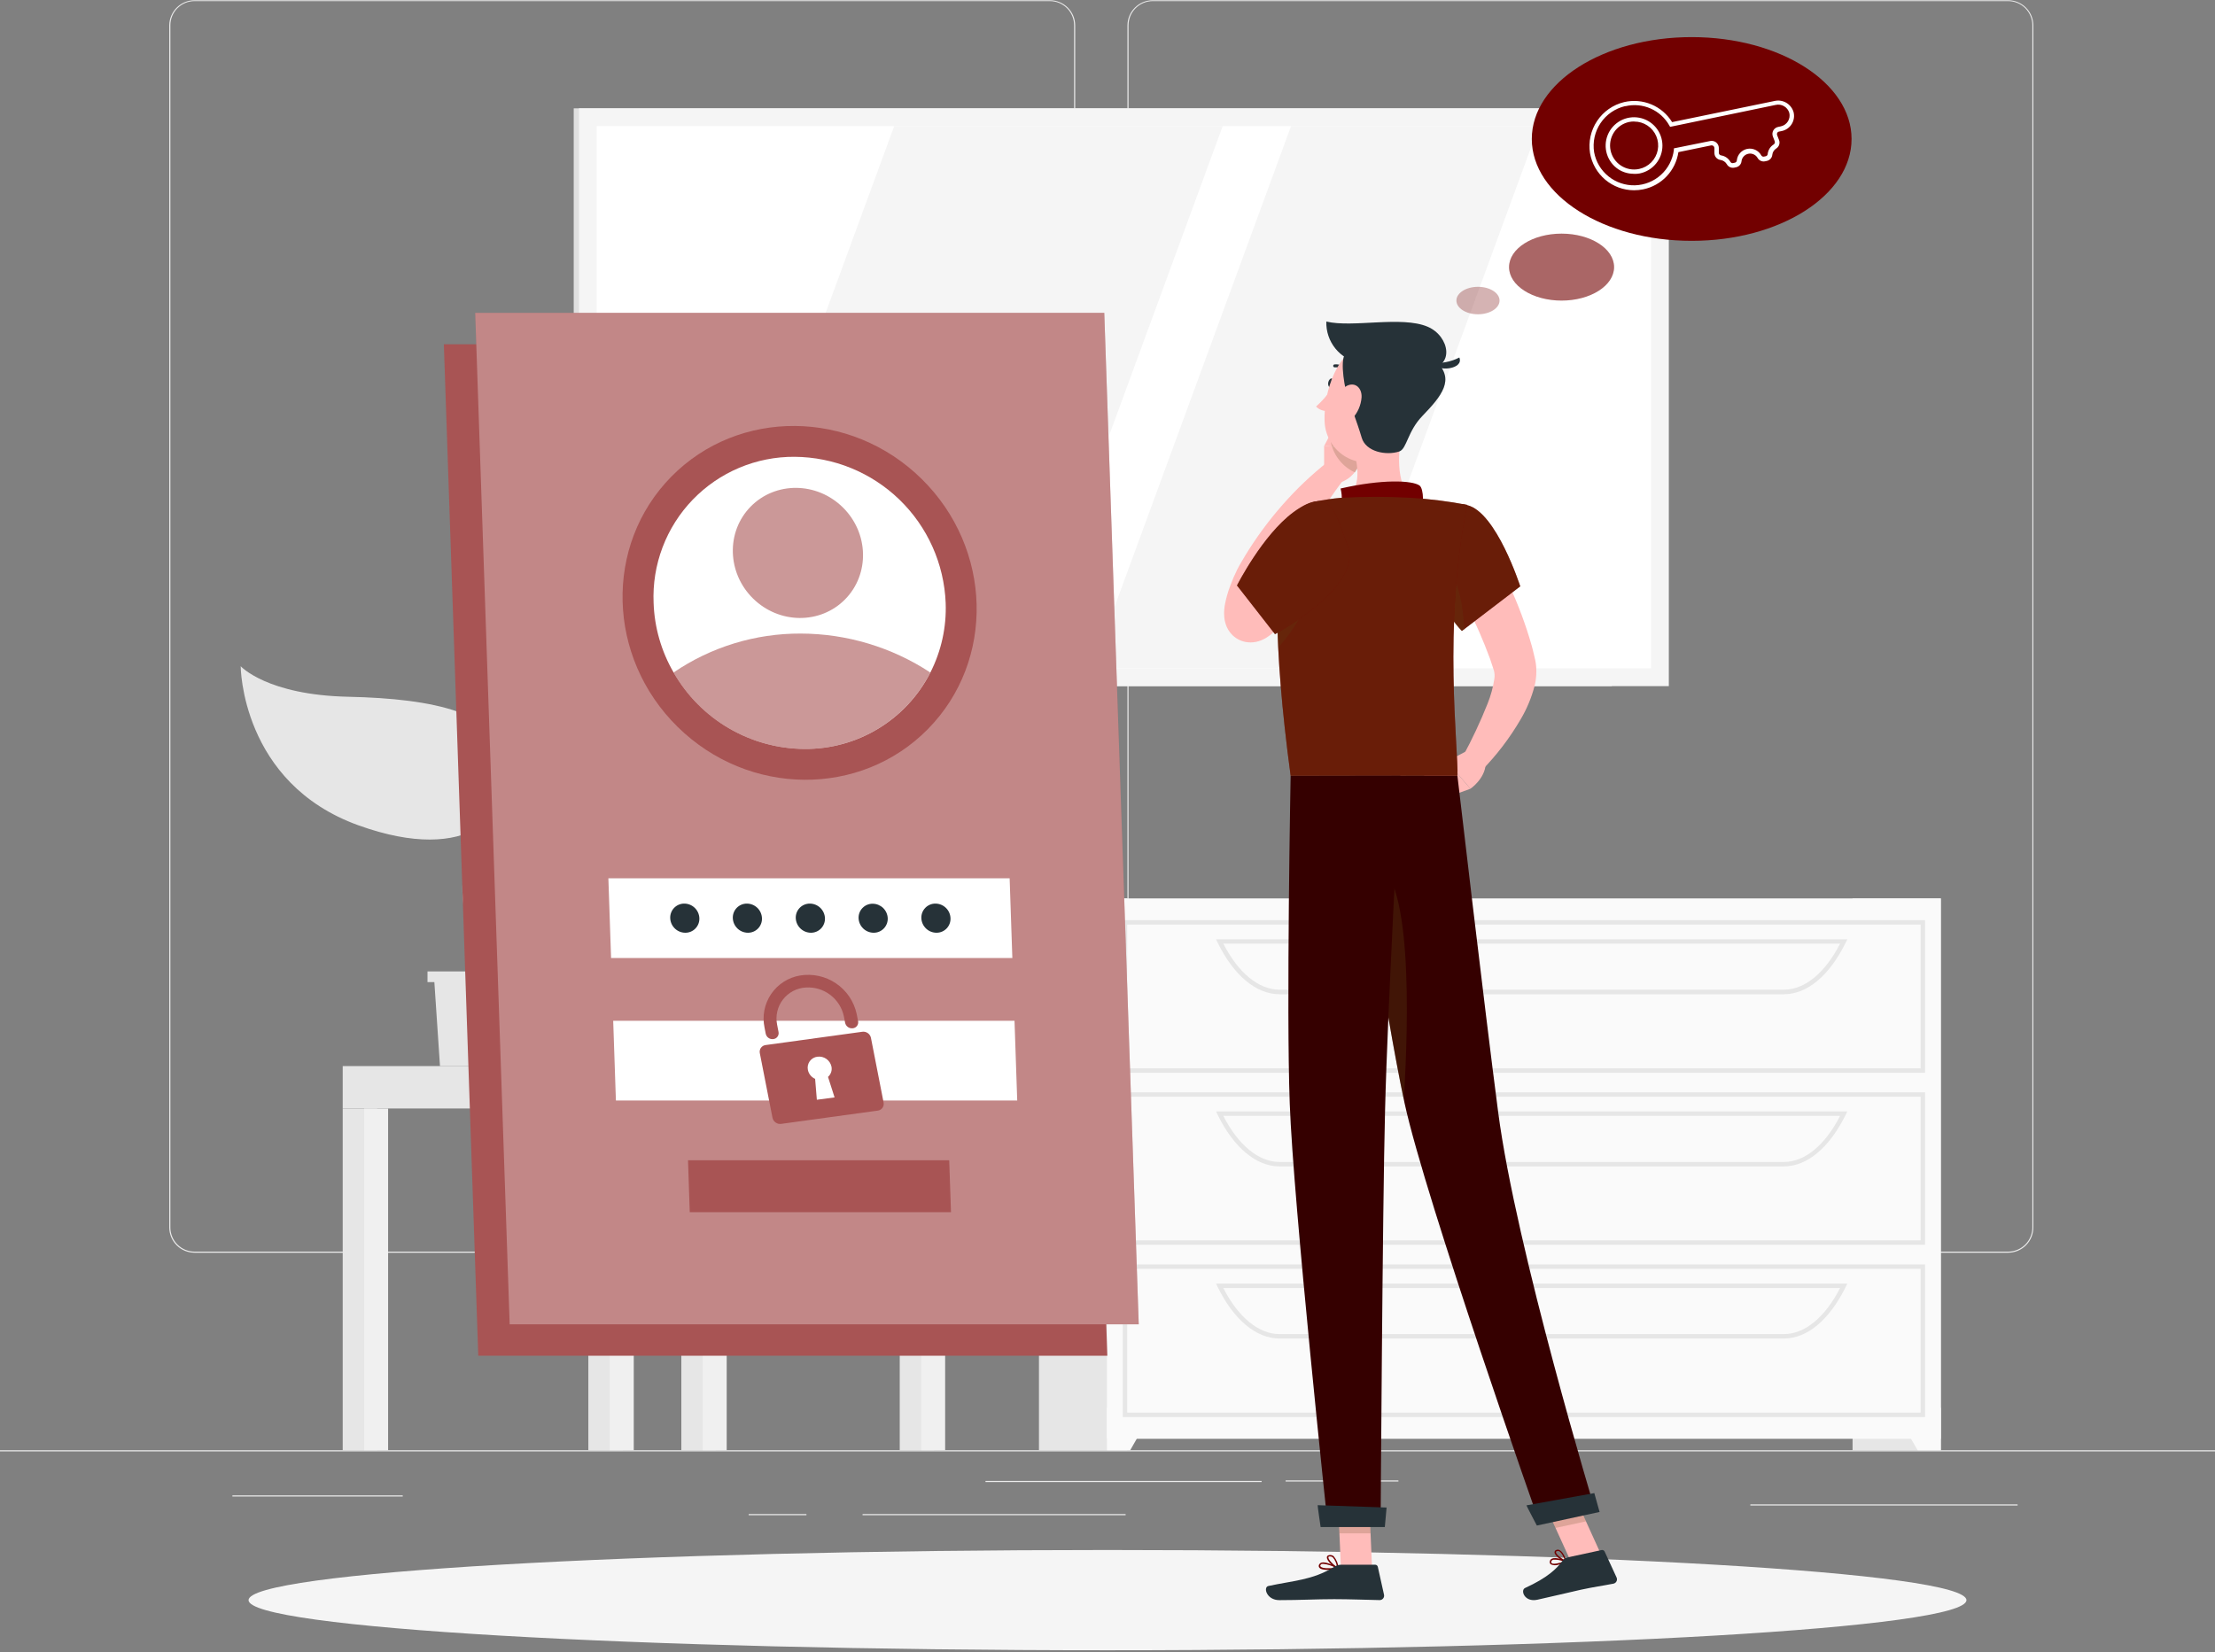 <svg width="520" height="388" viewBox="0 0 520 388" fill="none" xmlns="http://www.w3.org/2000/svg">
<rect x="0" y="0" width="520" height="388" fill="#808080" stroke="none"/>
<g clip-path="url(#clip0_23068_2187)">
<path d="M520 340.548H0V340.808H520V340.548Z" fill="#EBEBEB"/>
<path d="M328.297 347.63H301.818V347.89H328.297V347.63Z" fill="#EBEBEB"/>
<path d="M473.658 353.257H410.915V353.517H473.658V353.257Z" fill="#EBEBEB"/>
<path d="M296.182 347.755H231.358V348.015H296.182V347.755Z" fill="#EBEBEB"/>
<path d="M189.321 355.534H175.76V355.794H189.321V355.534Z" fill="#EBEBEB"/>
<path d="M264.254 355.534H202.499V355.794H264.254V355.534Z" fill="#EBEBEB"/>
<path d="M94.547 351.146H54.559V351.406H94.547V351.146Z" fill="#EBEBEB"/>
<path d="M246.48 294.164H45.666C44.093 294.161 42.585 293.534 41.474 292.421C40.362 291.308 39.738 289.799 39.738 288.226V5.938C39.752 4.374 40.382 2.879 41.492 1.777C42.602 0.674 44.102 0.055 45.666 0.052H246.48C248.055 0.052 249.565 0.678 250.679 1.791C251.793 2.905 252.418 4.415 252.418 5.99V288.226C252.418 289.801 251.793 291.311 250.679 292.425C249.565 293.538 248.055 294.164 246.48 294.164ZM45.666 0.26C44.162 0.263 42.72 0.862 41.658 1.927C40.595 2.991 39.998 4.434 39.998 5.938V288.226C39.998 289.73 40.595 291.173 41.658 292.237C42.72 293.302 44.162 293.901 45.666 293.904H246.48C247.985 293.901 249.428 293.302 250.492 292.238C251.556 291.173 252.156 289.731 252.158 288.226V5.938C252.156 4.433 251.556 2.991 250.492 1.926C249.428 0.862 247.985 0.263 246.48 0.26H45.666Z" fill="#EBEBEB"/>
<path d="M471.443 294.164H270.619C269.044 294.161 267.536 293.535 266.423 292.422C265.309 291.309 264.683 289.8 264.68 288.226V5.938C264.697 4.373 265.329 2.878 266.441 1.776C267.552 0.674 269.053 0.055 270.619 0.052H471.443C473.005 0.057 474.502 0.678 475.61 1.78C476.718 2.882 477.346 4.376 477.36 5.938V288.226C477.36 289.797 476.737 291.304 475.628 292.417C474.519 293.53 473.014 294.158 471.443 294.164ZM270.619 0.26C269.113 0.263 267.671 0.862 266.606 1.926C265.542 2.991 264.943 4.433 264.94 5.938V288.226C264.943 289.731 265.542 291.173 266.606 292.238C267.671 293.302 269.113 293.901 270.619 293.904H471.443C472.948 293.901 474.39 293.302 475.455 292.238C476.519 291.173 477.118 289.731 477.121 288.226V5.938C477.118 4.433 476.519 2.991 475.455 1.926C474.39 0.862 472.948 0.263 471.443 0.26H270.619Z" fill="#EBEBEB"/>
<path d="M203.798 250.338H134.742L130.551 201.978H199.607L203.798 250.338Z" fill="#E6E6E6"/>
<path d="M207.376 250.338H138.32L134.129 201.978H203.185L207.376 250.338Z" fill="#F0F0F0"/>
<path d="M147.763 239.959L145.455 212.368H193.742L196.051 239.959H147.763Z" fill="white"/>
<path d="M219.326 250.338H211.224V340.538H219.326V250.338Z" fill="#E6E6E6"/>
<path d="M221.884 250.338H216.258V340.538H221.884V250.338Z" fill="#F0F0F0"/>
<path d="M143.457 260.291H221.884V250.338H143.457V260.291Z" fill="#F0F0F0"/>
<path d="M146.224 260.302H138.123V340.548H146.224V260.302Z" fill="#E6E6E6"/>
<path d="M148.782 260.302H143.156V340.548H148.782V260.302Z" fill="#F0F0F0"/>
<path d="M88.556 260.302H80.455V340.548H88.556V260.302Z" fill="#E6E6E6"/>
<path d="M91.114 260.302H85.488V340.548H91.114V260.302Z" fill="#F0F0F0"/>
<path d="M168.054 260.302H159.952V340.548H168.054V260.302Z" fill="#E6E6E6"/>
<path d="M170.601 260.302H164.975V340.548H170.601V260.302Z" fill="#F0F0F0"/>
<path d="M143.458 250.338H80.455V260.291H143.458V250.338Z" fill="#E6E6E6"/>
<path d="M378.394 25.438H134.69V161.117H378.394V25.438Z" fill="#E0E0E0"/>
<path d="M391.778 25.438H135.917V161.117H391.778V25.438Z" fill="#F5F5F5"/>
<path d="M387.598 156.936V29.619L140.098 29.619V156.936H387.598Z" fill="white"/>
<path d="M240.313 156.936L287.04 29.619H209.924L163.197 156.936H240.313Z" fill="#F5F5F5"/>
<path d="M314.537 156.936L361.265 29.619H303.087L256.36 156.936H314.537Z" fill="#F5F5F5"/>
<path d="M455.634 210.964H434.917V340.548H455.634V210.964Z" fill="#E6E6E6"/>
<path d="M450.185 340.548H455.634V330.564H444.475L450.185 340.548Z" fill="#FAFAFA"/>
<path d="M264.628 210.964H243.911V340.548H264.628V210.964Z" fill="#E6E6E6"/>
<path d="M455.634 210.964H259.875V337.854H455.634V210.964Z" fill="#FAFAFA"/>
<path d="M451.932 251.909H263.588V216.07H451.932V251.909ZM264.628 250.869H450.892V217.11H264.628V250.869Z" fill="#E6E6E6"/>
<path d="M418.777 233.47H300.394C294.902 233.47 289.609 229.039 285.834 221.302L285.48 220.563H433.68L433.326 221.302C429.52 229.039 424.32 233.47 418.777 233.47ZM287.186 221.572C290.701 228.467 295.506 232.398 300.394 232.398H418.777C423.686 232.398 428.47 228.467 431.985 221.572H287.186Z" fill="#E6E6E6"/>
<path d="M265.325 340.548H259.875V330.564H271.034L265.325 340.548Z" fill="#FAFAFA"/>
<path d="M451.932 292.292H263.588V256.495H451.932V292.292ZM264.628 291.252H450.892V257.535H264.628V291.252Z" fill="#E6E6E6"/>
<path d="M418.777 273.894H300.394C294.902 273.894 289.609 269.454 285.834 261.726L285.48 260.978H433.68L433.326 261.726C429.52 269.412 424.32 273.894 418.777 273.894ZM287.186 262.018C290.701 268.913 295.506 272.854 300.394 272.854H418.777C423.686 272.854 428.47 268.913 431.985 262.018H287.186Z" fill="#E6E6E6"/>
<path d="M451.932 332.748H263.588V296.91H451.932V332.748ZM264.628 331.708H450.892V297.95H264.628V331.708Z" fill="#E6E6E6"/>
<path d="M418.777 314.309H300.394C294.902 314.309 289.609 309.878 285.834 302.151L285.48 301.402H433.68L433.326 302.151C429.52 309.878 424.32 314.309 418.777 314.309ZM287.186 302.442C290.701 309.338 295.506 313.269 300.394 313.269H418.777C423.686 313.269 428.47 309.338 431.985 302.442H287.186Z" fill="#E6E6E6"/>
<path d="M125.819 228.103V230.62H124.217L122.886 250.338H103.293L101.972 230.62H100.36V228.103H125.819Z" fill="#E6E6E6"/>
<path d="M119.371 179.15C117.77 167.398 101.91 164.05 81.786 163.613C62.639 163.207 56.503 156.437 56.503 156.437C56.503 156.437 56.566 183.862 84.157 193.804C110.355 203.226 120.983 190.923 119.371 179.15Z" fill="#E6E6E6"/>
<path d="M109.595 205.785C109.928 200.959 117.645 192.078 136.209 196.113C149.625 199.035 154.617 192.078 154.617 192.078C154.617 192.078 153.369 211.713 133.193 217.61C114.025 223.215 109.002 214.292 109.595 205.785Z" fill="#E6E6E6"/>
<path d="M113.828 235.508C113.933 235.509 114.036 235.487 114.131 235.444C114.227 235.401 114.311 235.338 114.379 235.258C115.721 233.667 114.619 229.861 113.1 224.588C111.145 217.828 108.711 209.404 110.771 203.299C111.912 200.075 113.246 196.921 114.764 193.856C117.676 187.699 120.193 182.416 118.092 176.821C118.059 176.732 118.009 176.65 117.945 176.581C117.88 176.511 117.803 176.455 117.716 176.416C117.63 176.376 117.537 176.355 117.442 176.351C117.347 176.348 117.253 176.364 117.164 176.398C117.075 176.432 116.994 176.482 116.925 176.548C116.856 176.613 116.801 176.691 116.763 176.778C116.724 176.865 116.703 176.958 116.701 177.053C116.699 177.148 116.716 177.242 116.751 177.33C118.633 182.312 116.355 187.138 113.464 193.253C111.926 196.367 110.572 199.569 109.408 202.842C107.214 209.373 109.71 218.036 111.717 224.983C112.903 229.143 114.13 233.303 113.287 234.343C113.22 234.415 113.169 234.5 113.137 234.593C113.105 234.685 113.092 234.784 113.1 234.882C113.108 234.979 113.136 235.074 113.182 235.161C113.229 235.247 113.293 235.323 113.371 235.383C113.503 235.478 113.666 235.522 113.828 235.508Z" fill="#E6E6E6"/>
<path d="M260 387.514C371.366 387.514 461.646 382.244 461.646 375.742C461.646 369.24 371.366 363.969 260 363.969C148.634 363.969 58.355 369.24 58.355 375.742C58.355 382.244 148.634 387.514 260 387.514Z" fill="#F5F5F5"/>
<path d="M259.959 318.344H112.279L104.198 80.839H251.878L259.959 318.344Z" fill="#A85454"/>
<path d="M267.332 310.97H119.652L111.561 73.466H259.241L267.332 310.97Z" fill="#A85454"/>
<path opacity="0.3" d="M267.332 310.97H119.652L111.561 73.466H259.241L267.332 310.97Z" fill="white"/>
<path d="M217.852 171.188C233.664 155.103 232.991 128.801 216.349 112.441C199.707 96.081 173.397 95.858 157.585 111.943C141.773 128.029 142.445 154.331 159.087 170.69C175.73 187.05 202.039 187.273 217.852 171.188Z" fill="#A85454"/>
<path d="M222.009 141.586C222.222 147.245 220.987 152.865 218.421 157.914C215.652 163.354 211.421 167.916 206.204 171.087C200.987 174.257 194.99 175.912 188.885 175.864C182.637 175.83 176.507 174.154 171.111 171.003C165.715 167.853 161.243 163.339 158.142 157.914C155.252 152.942 153.637 147.333 153.442 141.586C153.25 137.129 153.966 132.68 155.547 128.51C157.127 124.339 159.539 120.532 162.636 117.323C165.734 114.113 169.451 111.566 173.563 109.837C177.675 108.108 182.095 107.233 186.555 107.266C195.744 107.331 204.554 110.933 211.157 117.324C217.759 123.715 221.645 132.404 222.009 141.586Z" fill="white"/>
<path opacity="0.6" d="M218.4 157.914C215.631 163.354 211.4 167.916 206.183 171.087C200.966 174.257 194.969 175.912 188.864 175.864C182.616 175.83 176.486 174.154 171.09 171.003C165.694 167.853 161.222 163.339 158.122 157.914C166.917 151.917 177.325 148.73 187.97 148.772C198.786 148.795 209.361 151.972 218.4 157.914Z" fill="#A85454"/>
<path opacity="0.6" d="M198.403 140.73C204.217 134.816 203.97 125.144 197.85 119.129C191.731 113.113 182.057 113.031 176.242 118.946C170.428 124.86 170.675 134.532 176.795 140.547C182.914 146.563 192.588 146.645 198.403 140.73Z" fill="#A85454"/>
<path d="M237.661 224.962H143.458L142.823 206.242H237.026L237.661 224.962Z" fill="white"/>
<path d="M238.805 258.419H144.591L143.957 239.699H238.171L238.805 258.419Z" fill="white"/>
<path d="M202.447 242.278L179.744 245.398C179.527 245.423 179.318 245.492 179.129 245.602C178.941 245.711 178.777 245.858 178.648 246.034C178.519 246.21 178.428 246.411 178.38 246.623C178.332 246.836 178.329 247.056 178.371 247.27L181.356 262.486C181.453 262.932 181.714 263.326 182.088 263.59C182.461 263.853 182.92 263.968 183.373 263.91L206.076 260.79C206.293 260.763 206.501 260.692 206.688 260.581C206.876 260.47 207.038 260.321 207.166 260.145C207.294 259.968 207.384 259.767 207.431 259.555C207.478 259.342 207.48 259.122 207.439 258.908L204.464 243.693C204.367 243.247 204.105 242.854 203.731 242.592C203.358 242.33 202.899 242.218 202.447 242.278ZM195.926 257.691L191.766 258.242L191.36 253.334C190.932 253.148 190.554 252.862 190.259 252.5C189.964 252.138 189.76 251.711 189.665 251.254C189.589 250.899 189.588 250.533 189.662 250.178C189.736 249.824 189.883 249.488 190.095 249.194C190.307 248.9 190.578 248.654 190.891 248.471C191.204 248.289 191.551 248.173 191.912 248.134C192.65 248.039 193.398 248.224 194.006 248.653C194.615 249.083 195.04 249.725 195.198 250.453C195.288 250.892 195.261 251.348 195.118 251.773C194.976 252.199 194.723 252.579 194.387 252.876L195.926 257.691Z" fill="#A85454"/>
<path d="M200.2 241.457C199.799 241.508 199.393 241.407 199.062 241.174C198.731 240.942 198.499 240.593 198.411 240.198L198.12 238.711C197.704 236.682 196.567 234.872 194.918 233.617C193.27 232.363 191.222 231.749 189.155 231.889C188.112 231.948 187.094 232.231 186.17 232.719C185.247 233.207 184.438 233.888 183.801 234.716C183.164 235.543 182.712 236.499 182.477 237.516C182.241 238.534 182.228 239.591 182.437 240.614L182.77 242.33C182.808 242.521 182.807 242.717 182.766 242.906C182.724 243.096 182.644 243.275 182.529 243.431C182.414 243.588 182.268 243.719 182.1 243.816C181.932 243.913 181.746 243.974 181.553 243.994C181.151 244.05 180.742 243.952 180.41 243.718C180.078 243.484 179.847 243.133 179.764 242.736L179.483 241.29C179.198 239.939 179.188 238.545 179.455 237.19C179.723 235.835 180.261 234.548 181.038 233.407C181.815 232.265 182.815 231.293 183.978 230.548C185.14 229.802 186.441 229.3 187.803 229.07C190.756 228.575 193.786 229.235 196.264 230.914C198.743 232.593 200.48 235.161 201.115 238.087L201.448 239.793C201.487 239.985 201.484 240.184 201.441 240.375C201.398 240.567 201.315 240.747 201.197 240.904C201.079 241.062 200.929 241.192 200.757 241.287C200.586 241.382 200.396 241.44 200.2 241.457Z" fill="#A85454"/>
<path d="M223.257 284.638H161.928L161.522 272.449H222.841L223.257 284.638Z" fill="#A85454"/>
<path d="M193.669 215.602C193.687 216.047 193.615 216.491 193.457 216.906C193.299 217.322 193.057 217.702 192.748 218.022C192.439 218.342 192.068 218.595 191.658 218.768C191.248 218.94 190.807 219.027 190.362 219.024C189.445 219.017 188.565 218.658 187.905 218.021C187.245 217.384 186.855 216.519 186.815 215.602C186.797 215.158 186.869 214.714 187.027 214.298C187.186 213.882 187.427 213.503 187.736 213.183C188.045 212.863 188.416 212.609 188.826 212.437C189.237 212.265 189.678 212.178 190.122 212.181C191.04 212.185 191.921 212.544 192.581 213.181C193.242 213.818 193.631 214.685 193.669 215.602Z" fill="#263238"/>
<path d="M178.88 215.602C178.9 216.047 178.829 216.492 178.671 216.908C178.513 217.325 178.272 217.705 177.963 218.025C177.653 218.345 177.282 218.599 176.871 218.771C176.46 218.942 176.018 219.029 175.573 219.024C174.657 219.017 173.779 218.657 173.121 218.02C172.462 217.383 172.074 216.518 172.037 215.602C172.019 215.158 172.091 214.714 172.249 214.298C172.407 213.882 172.648 213.503 172.958 213.183C173.267 212.863 173.638 212.609 174.048 212.437C174.458 212.265 174.899 212.178 175.344 212.181C176.261 212.185 177.14 212.544 177.799 213.182C178.458 213.819 178.845 214.686 178.88 215.602Z" fill="#263238"/>
<path d="M164.185 215.602C164.203 216.047 164.131 216.491 163.973 216.906C163.815 217.322 163.573 217.702 163.264 218.022C162.955 218.342 162.584 218.595 162.174 218.768C161.764 218.94 161.323 219.027 160.878 219.024C159.961 219.019 159.081 218.661 158.423 218.023C157.764 217.386 157.376 216.519 157.342 215.602C157.323 215.158 157.395 214.714 157.554 214.298C157.712 213.882 157.953 213.503 158.262 213.183C158.572 212.863 158.942 212.609 159.353 212.437C159.763 212.265 160.204 212.178 160.649 212.181C161.566 212.185 162.445 212.544 163.104 213.182C163.763 213.819 164.15 214.686 164.185 215.602Z" fill="#263238"/>
<path d="M208.406 215.602C208.424 216.047 208.352 216.491 208.194 216.907C208.035 217.322 207.794 217.702 207.485 218.022C207.176 218.342 206.805 218.595 206.395 218.768C205.984 218.94 205.544 219.027 205.099 219.024C204.182 219.019 203.302 218.661 202.643 218.023C201.985 217.386 201.597 216.519 201.563 215.602C201.547 215.159 201.622 214.717 201.782 214.304C201.942 213.89 202.185 213.514 202.495 213.196C202.805 212.879 203.177 212.629 203.587 212.46C203.997 212.29 204.437 212.206 204.88 212.212C205.79 212.219 206.662 212.574 207.318 213.205C207.974 213.836 208.363 214.694 208.406 215.602Z" fill="#263238"/>
<path d="M223.142 215.602C223.162 216.047 223.091 216.492 222.933 216.908C222.776 217.325 222.535 217.705 222.225 218.025C221.916 218.345 221.544 218.599 221.133 218.771C220.722 218.942 220.281 219.029 219.835 219.024C218.919 219.017 218.041 218.657 217.383 218.02C216.725 217.383 216.337 216.518 216.299 215.602C216.281 215.158 216.353 214.714 216.511 214.298C216.67 213.882 216.911 213.503 217.22 213.183C217.529 212.863 217.9 212.609 218.31 212.437C218.72 212.265 219.161 212.178 219.606 212.181C220.523 212.185 221.403 212.544 222.061 213.182C222.72 213.819 223.108 214.686 223.142 215.602Z" fill="#263238"/>
<path d="M347.266 124.103C348.649 126.329 349.804 128.45 350.989 130.666C352.175 132.881 353.246 135.106 354.297 137.384C356.44 141.996 358.213 146.771 359.601 151.663C359.788 152.277 359.923 152.932 360.079 153.566L360.308 154.534L360.422 155.012L360.557 155.802C360.792 157.595 360.683 159.417 360.235 161.169C359.517 163.889 358.425 166.497 356.99 168.917C354.424 173.315 351.322 177.378 347.755 181.012L343.377 177.705C345.574 173.665 347.53 169.497 349.232 165.225C349.99 163.342 350.524 161.377 350.823 159.37C350.919 158.757 350.89 158.131 350.74 157.529L350.324 156.26C350.157 155.74 350.001 155.22 349.804 154.69C348.222 150.399 346.392 146.204 344.323 142.126C342.243 137.966 340.007 133.806 337.771 129.834L347.266 124.103Z" fill="#FFBCBA"/>
<path d="M344.49 176.259L339.706 178.786L345.197 185.214C345.197 185.214 348.629 182.894 348.785 179.358L344.49 176.259Z" fill="#FFBCBA"/>
<path d="M333.289 182.749L339.165 187.418L345.197 185.214L339.705 178.786L333.289 182.749Z" fill="#FFBCBA"/>
<path d="M313.196 90.074C313.081 90.657 312.676 91.062 312.301 90.99C311.927 90.917 311.709 90.376 311.823 89.804C311.937 89.232 312.343 88.764 312.728 88.889C313.113 89.014 313.31 89.492 313.196 90.074Z" fill="#263238"/>
<path d="M312.728 91.073C311.681 92.702 310.414 94.179 308.963 95.462C309.306 95.817 309.721 96.093 310.181 96.273C310.64 96.452 311.133 96.53 311.626 96.502L312.728 91.073Z" fill="#FFBCBA"/>
<path d="M310.856 111.478V104.655L319.883 105.695C319.883 105.695 319.738 111.561 314.683 113.287L310.856 111.478Z" fill="#FFBCBA"/>
<path d="M313.456 99.746L319.81 101.577L319.925 105.747L310.897 104.655L313.456 99.746Z" fill="#FFBCBA"/>
<path opacity="0.2" d="M319.81 101.577L313.456 99.746L312.218 102.118C312.286 103.986 312.87 105.799 313.905 107.356C314.94 108.913 316.387 110.152 318.084 110.937C319.176 109.412 319.814 107.609 319.925 105.737L319.81 101.577Z" fill="#5D4916"/>
<path d="M315.963 87.298C316.029 87.296 316.094 87.275 316.149 87.238C316.205 87.201 316.249 87.149 316.276 87.088C316.303 87.027 316.313 86.96 316.303 86.894C316.294 86.828 316.266 86.766 316.223 86.715C315.857 86.303 315.398 85.984 314.885 85.784C314.371 85.585 313.817 85.512 313.269 85.571C313.179 85.587 313.099 85.637 313.047 85.711C312.994 85.785 312.973 85.877 312.988 85.966C313.004 86.057 313.053 86.137 313.127 86.192C313.201 86.246 313.293 86.27 313.383 86.258C313.817 86.215 314.255 86.277 314.66 86.438C315.066 86.599 315.427 86.854 315.713 87.183C315.745 87.218 315.783 87.246 315.826 87.266C315.869 87.285 315.915 87.296 315.963 87.298Z" fill="#263238"/>
<path d="M329.253 100.599C328.213 105.955 327.569 113.37 331.333 116.938C331.333 116.938 329.877 122.366 319.893 122.366C308.963 122.366 314.641 117.603 314.641 117.603C319.186 116.189 319.145 111.02 318.105 106.86L329.253 100.599Z" fill="#FFBCBA"/>
<path d="M333.361 120.515C334.339 119.142 334.297 114.785 333.257 114.015C331.583 112.778 324.397 112.486 314.725 114.712C315.765 118.934 313.539 121.139 313.539 121.139L333.361 120.515Z" fill="#720000"/>
<path d="M365.872 367.422C365.575 367.526 365.26 367.571 364.946 367.553C364.632 367.535 364.325 367.455 364.041 367.318C363.934 367.218 363.861 367.087 363.831 366.944C363.801 366.8 363.816 366.651 363.875 366.517C363.908 366.404 363.965 366.3 364.042 366.212C364.119 366.124 364.215 366.054 364.322 366.007C365.31 365.529 367.577 366.454 367.681 366.496C367.712 366.509 367.739 366.53 367.757 366.558C367.776 366.586 367.786 366.619 367.785 366.652C367.785 366.685 367.776 366.718 367.76 366.747C367.744 366.776 367.72 366.801 367.692 366.818C367.105 367.076 366.496 367.278 365.872 367.422ZM364.676 366.246C364.607 366.263 364.541 366.287 364.478 366.319C364.413 366.343 364.355 366.382 364.308 366.432C364.261 366.483 364.227 366.544 364.208 366.61C364.114 366.922 364.208 367.026 364.27 367.058C364.665 367.39 366.121 367.058 367.151 366.673C366.368 366.349 365.522 366.203 364.676 366.246Z" fill="#720000"/>
<path d="M367.65 366.829H367.567C366.735 366.59 364.967 365.331 364.946 364.51C364.946 364.379 364.989 364.252 365.071 364.15C365.152 364.048 365.266 363.976 365.393 363.948C365.517 363.902 365.649 363.883 365.78 363.894C365.911 363.905 366.039 363.945 366.153 364.01C367.13 364.51 367.754 366.527 367.775 366.621C367.79 366.646 367.797 366.675 367.797 366.704C367.797 366.733 367.79 366.762 367.775 366.787C367.759 366.803 367.739 366.816 367.718 366.823C367.696 366.83 367.673 366.832 367.65 366.829ZM365.57 364.239H365.487C365.279 364.312 365.279 364.416 365.279 364.468C365.279 364.957 366.465 365.945 367.359 366.34C367.141 365.758 366.662 364.603 366.028 364.26C365.887 364.196 365.727 364.188 365.581 364.239H365.57Z" fill="#720000"/>
<path d="M311.854 368.649C310.918 368.649 310.014 368.514 309.712 368.098C309.633 367.987 309.591 367.854 309.591 367.718C309.591 367.582 309.633 367.449 309.712 367.338C309.771 367.237 309.851 367.148 309.946 367.079C310.04 367.009 310.148 366.959 310.263 366.933C311.48 366.6 314.038 368.056 314.142 368.118C314.174 368.134 314.2 368.16 314.215 368.192C314.23 368.224 314.234 368.261 314.226 368.295C314.222 368.331 314.206 368.364 314.182 368.39C314.158 368.417 314.126 368.434 314.09 368.441C313.353 368.576 312.604 368.646 311.854 368.649ZM310.7 367.224C310.59 367.206 310.477 367.206 310.367 367.224C310.297 367.238 310.23 367.267 310.171 367.308C310.112 367.349 310.062 367.402 310.024 367.463C309.899 367.682 309.951 367.786 310.024 367.848C310.367 368.326 312.208 368.337 313.57 368.139C312.681 367.653 311.707 367.342 310.7 367.224Z" fill="#720000"/>
<path d="M314.08 368.441H314.007C313.123 368.046 311.376 366.465 311.511 365.633C311.511 365.435 311.678 365.196 312.156 365.154C312.327 365.134 312.5 365.15 312.665 365.2C312.83 365.25 312.982 365.334 313.113 365.446C313.779 366.242 314.179 367.228 314.257 368.264C314.257 368.294 314.25 368.323 314.237 368.35C314.225 368.377 314.207 368.401 314.184 368.42C314.152 368.436 314.116 368.443 314.08 368.441ZM312.291 365.477H312.187C311.875 365.477 311.855 365.622 311.855 365.664C311.771 366.163 312.957 367.411 313.862 367.952C313.782 367.117 313.444 366.328 312.895 365.695C312.724 365.55 312.505 365.472 312.281 365.477H312.291Z" fill="#720000"/>
<path d="M322.109 368.264H314.798L314.07 351.322H321.381L322.109 368.264Z" fill="#FFBCBA"/>
<path d="M375.804 364.884L368.659 366.434L361.473 350.646L368.628 349.107L375.804 364.884Z" fill="#FFBCBA"/>
<path d="M367.962 365.716L376.001 363.979C376.142 363.949 376.288 363.968 376.417 364.032C376.545 364.097 376.648 364.202 376.709 364.333L379.496 370.386C379.57 370.532 379.608 370.694 379.608 370.858C379.607 371.023 379.568 371.185 379.493 371.331C379.418 371.477 379.309 371.603 379.176 371.699C379.043 371.795 378.889 371.858 378.726 371.883C375.918 372.434 374.514 372.57 370.989 373.329C368.815 373.807 363.906 375.003 360.901 375.648C357.895 376.293 356.865 373.412 358.041 372.882C363.293 370.479 365.477 368.368 366.901 366.402C367.159 366.051 367.537 365.807 367.962 365.716Z" fill="#263238"/>
<path d="M314.849 367.422H322.837C322.982 367.423 323.122 367.472 323.235 367.563C323.348 367.653 323.428 367.78 323.461 367.921L324.906 374.421C324.949 374.578 324.954 374.743 324.921 374.902C324.888 375.061 324.818 375.211 324.717 375.338C324.616 375.466 324.486 375.568 324.338 375.636C324.19 375.704 324.029 375.737 323.866 375.731C320.985 375.679 316.825 375.513 313.206 375.513C308.963 375.513 305.313 375.742 300.341 375.742C297.336 375.742 296.504 372.705 297.762 372.424C303.482 371.176 308.162 371.041 313.102 367.994C313.621 367.646 314.226 367.448 314.849 367.422Z" fill="#263238"/>
<path d="M344.417 118.612C351.27 120.182 356.897 137.686 356.897 137.686L343.2 148.158C339.645 144.357 337.136 139.699 335.92 134.638C333.497 125.466 337.407 116.99 344.417 118.612Z" fill="#720000"/>
<path opacity="0.4" d="M344.417 118.612C351.27 120.182 356.897 137.686 356.897 137.686L343.2 148.158C339.645 144.357 337.136 139.699 335.92 134.638C333.497 125.466 337.407 116.99 344.417 118.612Z" fill="#5D4916"/>
<path d="M308.36 139.485C306.654 141.326 304.949 142.969 303.16 144.685C302.276 145.517 301.382 146.349 300.466 147.15L299.083 148.366L298.74 148.668L298.147 149.146C297.537 149.634 296.861 150.033 296.14 150.332C295.337 150.673 294.474 150.85 293.602 150.852C292.857 150.855 292.118 150.725 291.418 150.467C290.643 150.172 289.935 149.723 289.338 149.146C288.577 148.402 288.018 147.474 287.716 146.453C287.558 145.949 287.457 145.429 287.414 144.903C287.36 144.287 287.36 143.668 287.414 143.052C287.466 142.553 287.529 142.116 287.612 141.71C287.897 140.292 288.3 138.901 288.818 137.55C289.286 136.267 289.824 135.01 290.43 133.786C291.096 132.465 291.73 131.498 292.365 130.395C294.941 126.174 297.882 122.186 301.153 118.477C304.391 114.789 307.959 111.406 311.813 108.368L315.64 112.31C312.957 115.908 310.315 119.766 307.871 123.562C305.439 127.337 303.217 131.243 301.215 135.262C300.768 136.24 300.175 137.342 299.894 138.133C299.522 139.051 299.2 139.988 298.927 140.941C298.665 141.799 298.467 142.675 298.334 143.562C298.327 143.7 298.327 143.839 298.334 143.978C298.334 144.061 298.334 144.102 298.334 143.884C298.317 143.651 298.272 143.42 298.199 143.198C297.974 142.46 297.562 141.794 297.003 141.263C296.506 140.806 295.922 140.453 295.287 140.223C294.729 140.012 294.137 139.902 293.54 139.901C292.966 139.894 292.396 140.004 291.866 140.223C291.686 140.297 291.512 140.383 291.346 140.483L291.741 140.119L292.999 138.975L295.485 136.646C297.128 135.096 298.782 133.442 300.342 131.903L308.36 139.485Z" fill="#FFBCBA"/>
<path opacity="0.2" d="M338.541 131.466C342.264 135.148 343.481 141.866 343.741 147.69L343.138 148.158C339.582 144.357 337.074 139.699 335.858 134.638C335.722 134.098 335.598 133.598 335.504 133.006L338.541 131.466Z" fill="#5D4916"/>
<path d="M301.091 125.892C299.593 133.796 298.657 150.03 302.994 182.166H342.16C342.431 176.166 338.655 146.858 344.448 118.56C340.12 117.729 335.743 117.177 331.344 116.906C325.802 116.589 320.246 116.589 314.704 116.906C312.874 117.073 311.064 117.343 309.504 117.624C307.429 117.988 305.514 118.973 304.012 120.45C302.509 121.926 301.491 123.824 301.091 125.892Z" fill="#720000"/>
<path opacity="0.4" d="M301.091 125.892C299.593 133.796 298.657 150.03 302.994 182.166H342.16C342.431 176.166 338.655 146.858 344.448 118.56C340.12 117.729 335.743 117.177 331.344 116.906C325.802 116.589 320.246 116.589 314.704 116.906C312.874 117.073 311.064 117.343 309.504 117.624C307.429 117.988 305.514 118.973 304.012 120.45C302.509 121.926 301.491 123.824 301.091 125.892Z" fill="#5D4916"/>
<path opacity="0.2" d="M307.081 137.613L300.009 135.918C299.79 140.202 299.769 145.506 300.081 152.069C303.337 148.366 307.497 142.584 307.081 137.613Z" fill="#5D4916"/>
<path opacity="0.2" d="M314.07 351.333L314.444 360.058H321.766L321.391 351.333H314.07Z" fill="#5D4916"/>
<path opacity="0.2" d="M368.628 349.107L361.473 350.657L365.175 358.79L372.33 357.24L368.628 349.107Z" fill="#5D4916"/>
<path d="M332.727 92.778C330.855 99.788 330.106 103.99 325.78 106.902C319.28 111.332 311.168 106.257 310.96 98.852C310.731 92.165 313.841 81.817 321.36 80.402C323.012 80.092 324.716 80.208 326.312 80.739C327.907 81.269 329.341 82.198 330.478 83.436C331.615 84.674 332.419 86.181 332.812 87.816C333.206 89.451 333.176 91.158 332.727 92.778Z" fill="#FFBCBA"/>
<path d="M316.316 93.038C315.962 92.102 314.35 84.854 315.869 82.971C317.387 81.089 334.703 82.451 337.262 84.968C341.515 89.128 338.562 92.872 333.913 97.687C330.418 101.306 330.283 105.383 328.515 106.007C325.395 107.047 320.632 106.07 319.675 102.773C318.718 99.476 316.316 93.038 316.316 93.038Z" fill="#263238"/>
<path d="M335.161 76.721C329.046 74.121 317.575 77.002 311.376 75.504C311.297 77.809 312.055 80.064 313.51 81.854C314.965 83.643 317.018 84.845 319.291 85.238C324.432 86.218 329.656 86.702 334.891 86.684C341.692 86.372 340.361 78.936 335.161 76.721Z" fill="#263238"/>
<path d="M336.118 85.186C338.352 85.406 340.601 84.977 342.597 83.949C343.741 86.715 337.449 87.474 336.118 85.186Z" fill="#263238"/>
<path d="M319.644 93.33C319.504 95.133 318.773 96.84 317.564 98.186C315.962 99.944 314.298 98.842 314.018 96.71C313.768 94.775 314.288 91.51 316.243 90.574C318.198 89.638 319.779 91.156 319.644 93.33Z" fill="#FFBCBA"/>
<path d="M316.877 182.198C316.877 182.198 325.197 238.098 329.742 259.043C334.724 281.975 361.493 357.843 361.493 357.843L374.587 355.004C374.587 355.004 355.867 293.166 351.707 261.102C348.483 236.475 342.149 182.177 342.149 182.177L316.877 182.198Z" fill="#350000"/>
<path d="M358.353 353.486C358.301 353.486 360.797 358.228 360.797 358.228L375.523 355.035L374.286 350.605L358.353 353.486Z" fill="#263238"/>
<path opacity="0.3" d="M322.129 202.114C331.729 203.996 330.71 239.793 329.555 258.211C326.789 245.19 322.733 220.147 319.966 202.374C320.637 202.043 321.4 201.951 322.129 202.114Z" fill="#5D4916"/>
<path d="M302.993 182.198C302.993 182.198 301.954 236.891 302.786 259.158C303.618 282.36 311.719 358.332 311.719 358.332H324.116C324.116 358.332 324.563 283.712 325.156 260.926C325.759 236.09 328.754 182.156 328.754 182.156L302.993 182.198Z" fill="#350000"/>
<path d="M309.338 353.444C309.275 353.444 310.034 358.582 310.034 358.582H325.104L325.52 353.995L309.338 353.444Z" fill="#263238"/>
<path d="M316.42 128.326C319.925 137.779 299.323 148.918 299.323 148.918L290.399 137.478C290.399 137.478 296.4 125.601 303.68 120.255C312.676 113.662 313.747 121.129 316.42 128.326Z" fill="#720000"/>
<path opacity="0.4" d="M316.42 128.326C319.925 137.779 299.323 148.918 299.323 148.918L290.399 137.478C290.399 137.478 296.4 125.601 303.68 120.255C312.676 113.662 313.747 121.129 316.42 128.326Z" fill="#5D4916"/>
<path d="M397.144 56.555C417.874 56.555 434.678 45.846 434.678 32.635C434.678 19.424 417.874 8.715 397.144 8.715C376.415 8.715 359.611 19.424 359.611 32.635C359.611 45.846 376.415 56.555 397.144 56.555Z" fill="#720000"/>
<path d="M383.604 44.678C381.131 44.67 378.741 43.791 376.852 42.196C374.963 40.6 373.697 38.389 373.277 35.953C372.863 33.313 373.458 30.615 374.944 28.395C376.43 26.175 378.697 24.596 381.295 23.972C383.427 23.481 385.659 23.67 387.677 24.513C389.696 25.357 391.399 26.811 392.548 28.673L416.645 23.702C417.571 23.499 418.539 23.653 419.357 24.133C420.174 24.613 420.78 25.384 421.054 26.291C421.18 26.768 421.208 27.266 421.135 27.754C421.062 28.242 420.891 28.71 420.631 29.13C420.371 29.55 420.028 29.912 419.623 30.194C419.219 30.477 418.761 30.674 418.277 30.774L417.653 30.898C417.561 30.915 417.473 30.953 417.397 31.009C417.322 31.065 417.26 31.137 417.217 31.221C417.178 31.306 417.158 31.398 417.158 31.491C417.158 31.584 417.178 31.677 417.217 31.762L417.643 32.864C417.786 33.221 417.8 33.617 417.682 33.984C417.564 34.35 417.323 34.664 416.998 34.871C416.743 35.029 416.526 35.243 416.366 35.497C416.206 35.752 416.105 36.039 416.073 36.338C416.042 36.68 415.904 37.005 415.678 37.264C415.452 37.524 415.15 37.706 414.814 37.783L414.325 37.887C413.987 37.95 413.637 37.903 413.326 37.753C413.016 37.604 412.761 37.359 412.599 37.055C412.383 36.693 412.06 36.406 411.673 36.236C411.287 36.066 410.857 36.021 410.444 36.107C410.031 36.193 409.654 36.405 409.368 36.715C409.081 37.025 408.898 37.416 408.845 37.835C408.816 38.176 408.679 38.498 408.455 38.757C408.231 39.014 407.93 39.194 407.597 39.27L407.108 39.374C406.769 39.435 406.42 39.388 406.11 39.238C405.8 39.089 405.545 38.845 405.381 38.542C405.226 38.285 405.016 38.063 404.766 37.895C404.517 37.726 404.233 37.613 403.936 37.565C403.536 37.517 403.167 37.324 402.899 37.024C402.631 36.723 402.482 36.335 402.48 35.932V34.746C402.476 34.654 402.451 34.563 402.409 34.48C402.366 34.398 402.307 34.325 402.233 34.268C402.16 34.211 402.076 34.17 401.986 34.148C401.895 34.127 401.801 34.125 401.71 34.143L394.025 35.724C393.711 37.853 392.749 39.834 391.27 41.397C389.791 42.961 387.865 44.03 385.757 44.46C385.048 44.605 384.327 44.678 383.604 44.678ZM381.524 24.918C379.165 25.469 377.103 26.894 375.752 28.904C374.401 30.915 373.862 33.363 374.244 35.755C374.653 37.981 375.845 39.986 377.604 41.409C379.363 42.832 381.574 43.578 383.836 43.513C386.098 43.448 388.261 42.575 389.936 41.053C391.61 39.531 392.684 37.46 392.964 35.214V34.84L401.44 33.124C401.683 33.065 401.936 33.061 402.181 33.112C402.426 33.164 402.656 33.269 402.855 33.42C403.055 33.572 403.218 33.765 403.333 33.988C403.447 34.21 403.511 34.455 403.52 34.705V35.89C403.522 36.032 403.573 36.168 403.664 36.276C403.755 36.384 403.88 36.457 404.019 36.483C404.474 36.548 404.908 36.716 405.288 36.974C405.668 37.231 405.985 37.572 406.213 37.97C406.269 38.083 406.357 38.175 406.467 38.235C406.577 38.294 406.703 38.318 406.827 38.303L407.305 38.199C407.427 38.168 407.535 38.099 407.613 38.001C407.692 37.904 407.737 37.783 407.742 37.658C407.808 37.011 408.078 36.401 408.512 35.917C408.947 35.433 409.525 35.1 410.162 34.965C410.798 34.831 411.461 34.903 412.055 35.17C412.648 35.437 413.141 35.886 413.462 36.452C413.516 36.563 413.602 36.655 413.711 36.715C413.819 36.775 413.943 36.799 414.065 36.785L414.565 36.681C414.684 36.648 414.79 36.577 414.866 36.48C414.943 36.383 414.987 36.264 414.991 36.14C415.043 35.683 415.198 35.245 415.445 34.857C415.692 34.469 416.024 34.144 416.416 33.904C416.53 33.821 416.614 33.703 416.654 33.567C416.693 33.431 416.686 33.286 416.634 33.155L416.208 32.053C416.12 31.826 416.082 31.582 416.098 31.338C416.114 31.095 416.183 30.858 416.299 30.644C416.416 30.43 416.579 30.245 416.775 30.1C416.971 29.955 417.196 29.855 417.435 29.806L418.069 29.671C418.413 29.598 418.738 29.456 419.025 29.255C419.312 29.053 419.556 28.795 419.742 28.497C419.927 28.199 420.05 27.867 420.104 27.52C420.158 27.173 420.142 26.819 420.056 26.478C419.853 25.824 419.41 25.27 418.816 24.929C418.222 24.587 417.52 24.483 416.853 24.638L392.08 29.786L391.893 29.463C390.897 27.691 389.352 26.291 387.491 25.475C385.63 24.659 383.554 24.471 381.576 24.939L381.524 24.918ZM383.604 40.81C382.312 40.824 381.044 40.463 379.953 39.77C378.664 38.923 377.708 37.655 377.248 36.182C376.789 34.71 376.854 33.123 377.434 31.693C378.013 30.264 379.07 29.079 380.425 28.341C381.78 27.604 383.349 27.359 384.864 27.649C386.38 27.939 387.748 28.745 388.735 29.931C389.722 31.116 390.268 32.608 390.278 34.15C390.289 35.693 389.764 37.192 388.794 38.391C387.823 39.59 386.467 40.415 384.956 40.726C384.513 40.806 384.064 40.841 383.614 40.83L383.604 40.81ZM383.604 28.527C383.216 28.529 382.83 28.568 382.449 28.642C381.725 28.796 381.038 29.091 380.428 29.511C379.817 29.931 379.296 30.467 378.892 31.088C378.489 31.71 378.212 32.405 378.078 33.133C377.943 33.862 377.953 34.609 378.107 35.334C378.262 36.059 378.557 36.746 378.977 37.356C379.397 37.966 379.933 38.488 380.554 38.891C381.176 39.294 381.871 39.571 382.599 39.706C383.328 39.84 384.075 39.83 384.8 39.676C385.888 39.45 386.884 38.906 387.663 38.114C388.442 37.323 388.97 36.318 389.179 35.227C389.388 34.136 389.269 33.007 388.838 31.983C388.407 30.959 387.682 30.086 386.755 29.474C385.834 28.861 384.751 28.539 383.645 28.548L383.604 28.527Z" fill="white"/>
<path opacity="0.6" d="M366.6 70.585C373.412 70.585 378.934 67.065 378.934 62.722C378.934 58.38 373.412 54.86 366.6 54.86C359.787 54.86 354.265 58.38 354.265 62.722C354.265 67.065 359.787 70.585 366.6 70.585Z" fill="#720000"/>
<path opacity="0.3" d="M346.975 73.798C349.772 73.798 352.04 72.355 352.04 70.574C352.04 68.794 349.772 67.35 346.975 67.35C344.178 67.35 341.91 68.794 341.91 70.574C341.91 72.355 344.178 73.798 346.975 73.798Z" fill="#720000"/>
</g>
<defs>
<clipPath id="clip0_23068_2187">
<rect width="520" height="387.514" fill="white"/>
</clipPath>
</defs>
</svg>
